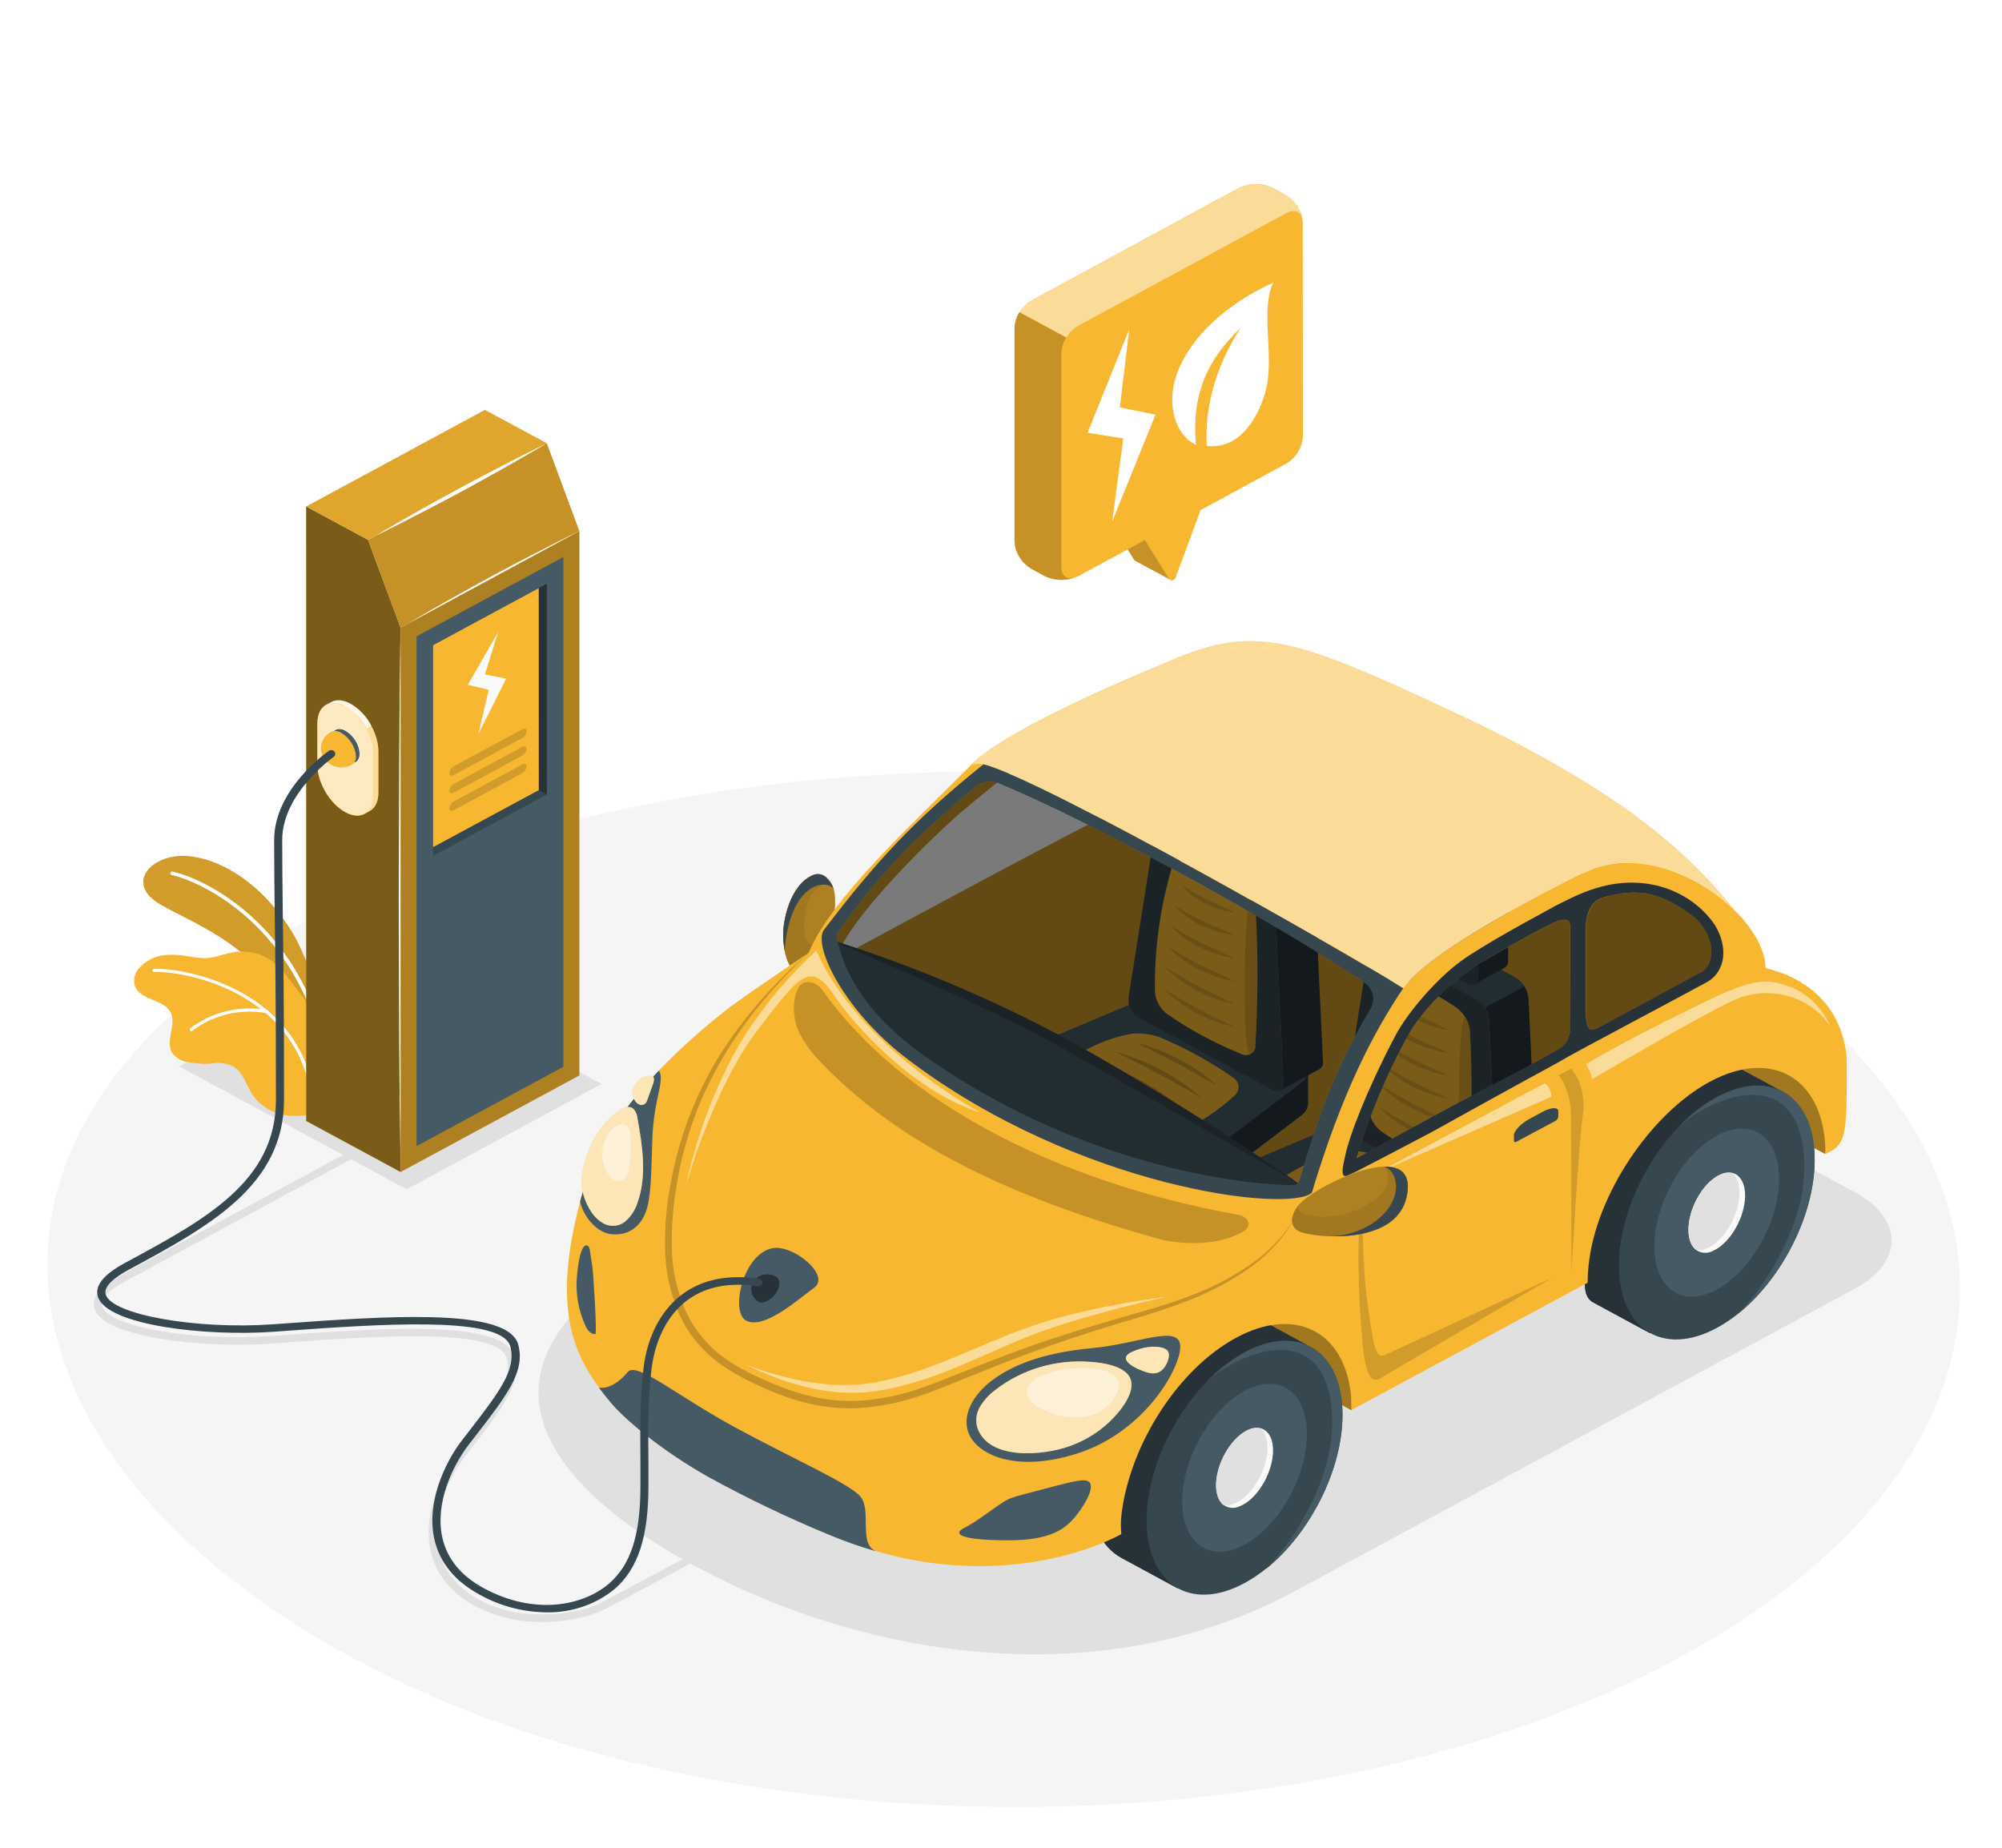 <svg width="208" height="192" viewBox="0 0 208 192" fill="none" xmlns="http://www.w3.org/2000/svg">
<g filter="url(#filter0_d_500_1551)">
<path d="M174.9 91.916C213.214 112.921 213.214 146.996 174.9 168.009C136.586 189.022 74.469 189.014 36.155 168.009C-2.159 147.004 -6.922 112.929 31.392 91.916C69.705 70.903 136.586 70.903 174.9 91.916Z" fill="#F5F5F5"/>
<path d="M56.417 164.539C53.988 164.577 51.59 164.026 49.455 162.94C46.887 161.552 45.299 159.618 44.746 157.195C43.89 153.441 45.769 149.287 47.656 146.868L48.188 146.179C51.484 141.928 53.296 139.566 52.652 137.155C51.883 134.245 41.65 134.638 30.893 135.416L27.983 135.626C21.059 136.112 10.792 134.973 9.812 132.005C9.442 130.873 10.36 129.698 12.551 128.504C20.992 123.941 36.188 115.71 36.188 115.71L36.604 116.383C36.604 116.383 21.408 124.614 12.966 129.177C11.719 129.85 10.302 130.842 10.605 131.763C11.291 133.844 20.032 135.393 27.921 134.836L30.831 134.63C42.053 133.817 52.519 133.409 53.462 136.964C54.198 139.745 52.302 142.192 48.861 146.63L48.329 147.319C46.558 149.61 44.779 153.523 45.577 157.043C46.08 159.245 47.531 161.003 49.888 162.279C54.127 164.57 59.983 163.858 62.585 162.466C66.326 160.462 81.256 152.484 81.256 152.484L81.672 153.157C81.672 153.157 66.734 161.139 63.001 163.139C61.347 163.987 58.944 164.539 56.417 164.539Z" fill="#E0E0E0"/>
<path d="M42.252 119.581L18.615 106.807L38.873 95.861L62.511 108.631L42.252 119.581Z" fill="#E0E0E0"/>
<path d="M134.466 161.369L192.693 129.92C197.806 127.154 197.806 122.634 192.693 119.872L164.941 104.877C149.101 96.32 123.186 96.32 107.346 104.877L68.749 125.73C48.869 136.474 53.865 148.789 72.016 158.63C90.167 168.472 114.586 172.109 134.466 161.369Z" fill="#E0E0E0"/>
<path d="M33.337 101.913C33.337 101.913 32.767 96.467 29.953 92.228C27.14 87.988 23.224 85.284 19.529 84.957C15.834 84.631 12.796 87.77 16.715 90.014C20.635 92.259 27.626 94.593 30.722 102.816L33.337 101.913Z" fill="#F7B731"/>
<g opacity="0.15">
<path d="M33.337 101.913C33.337 101.913 32.767 96.467 29.953 92.228C27.14 87.988 23.224 85.284 19.529 84.957C15.834 84.631 12.796 87.77 16.715 90.014C20.635 92.259 27.626 94.593 30.722 102.816L33.337 101.913Z" fill="black"/>
</g>
<path d="M32.277 100.493H32.314C32.339 100.485 32.361 100.472 32.379 100.455C32.398 100.438 32.413 100.419 32.423 100.396C32.434 100.374 32.439 100.351 32.44 100.327C32.441 100.302 32.436 100.278 32.427 100.256C28.686 91.204 21.312 87.342 17.942 86.564C17.916 86.558 17.89 86.557 17.865 86.56C17.839 86.564 17.814 86.572 17.792 86.585C17.77 86.597 17.751 86.614 17.735 86.633C17.72 86.652 17.709 86.675 17.703 86.698C17.696 86.722 17.695 86.746 17.699 86.77C17.703 86.794 17.711 86.817 17.725 86.838C17.738 86.859 17.756 86.877 17.776 86.891C17.797 86.905 17.821 86.916 17.846 86.922C21.146 87.7 28.366 91.481 32.061 100.388C32.078 100.427 32.109 100.458 32.149 100.477C32.188 100.496 32.233 100.502 32.277 100.493Z" fill="white"/>
<path d="M14.043 98.548C14.338 99.225 15.107 99.591 15.822 99.879C16.537 100.166 17.314 100.482 17.688 101.123C18.436 102.415 17.094 104.169 17.904 105.429C18.094 105.683 18.338 105.897 18.619 106.059C18.901 106.222 19.215 106.329 19.542 106.375C20.078 106.48 20.627 106.495 21.171 106.55C21.431 106.55 21.69 106.537 21.948 106.511C22.709 106.373 23.497 106.472 24.193 106.791C25.257 107.386 25.552 108.673 26.184 109.673C26.573 110.264 27.094 110.769 27.712 111.153C28.33 111.537 29.029 111.791 29.762 111.898C30.984 112.081 32.826 111.867 33.158 111.369C33.407 110.98 32.742 109.813 32.722 109.362C32.715 108.215 32.592 107.072 32.356 105.947C32.224 105.437 32.16 104.915 32.165 104.391C32.165 103.803 32.202 103.224 32.215 102.633C32.227 102.041 32.402 101.505 32.173 100.859C31.927 100.259 31.587 99.696 31.163 99.19C30.768 98.669 30.369 98.155 29.962 97.634C29.512 97.01 28.978 96.443 28.374 95.946C27.832 95.533 27.205 95.229 26.533 95.051C25.86 94.873 25.156 94.825 24.463 94.911C23.316 95.063 22.185 95.635 21.013 95.553C19.841 95.472 18.76 95.164 17.592 95.211C16.974 95.212 16.365 95.344 15.809 95.598C15.254 95.852 14.768 96.221 14.388 96.677C14.17 96.938 14.024 97.246 13.964 97.572C13.904 97.899 13.931 98.234 14.043 98.548Z" fill="#F7B731"/>
<path d="M32.231 108.502C32.254 108.498 32.275 108.489 32.294 108.476C32.313 108.464 32.329 108.448 32.341 108.429C32.353 108.411 32.361 108.39 32.364 108.368C32.368 108.347 32.366 108.325 32.36 108.304C29.804 98.268 18.623 96.553 15.996 96.666C15.95 96.668 15.906 96.687 15.874 96.719C15.842 96.751 15.825 96.793 15.826 96.837C15.827 96.858 15.832 96.879 15.842 96.899C15.852 96.918 15.866 96.936 15.883 96.95C15.9 96.965 15.92 96.976 15.941 96.983C15.963 96.99 15.986 96.993 16.009 96.992C18.582 96.883 29.517 98.548 32.019 108.382C32.032 108.423 32.061 108.459 32.1 108.481C32.139 108.503 32.186 108.511 32.231 108.502Z" fill="white"/>
<path d="M19.907 103.146C19.942 103.14 19.975 103.124 19.999 103.099C21.06 102.286 22.299 101.701 23.629 101.386C24.958 101.07 26.346 101.033 27.692 101.275C27.715 101.279 27.738 101.279 27.761 101.274C27.783 101.27 27.805 101.261 27.824 101.249C27.843 101.236 27.859 101.221 27.871 101.202C27.884 101.184 27.892 101.164 27.896 101.143C27.904 101.1 27.893 101.056 27.866 101.021C27.84 100.985 27.8 100.961 27.755 100.952C26.354 100.7 24.91 100.741 23.528 101.072C22.145 101.403 20.858 102.016 19.758 102.866C19.741 102.881 19.728 102.899 19.719 102.918C19.71 102.938 19.706 102.959 19.706 102.981C19.706 103.002 19.71 103.023 19.719 103.043C19.728 103.063 19.741 103.081 19.758 103.095C19.777 103.114 19.801 103.128 19.826 103.137C19.852 103.146 19.88 103.149 19.907 103.146Z" fill="white"/>
<path d="M41.62 61.222L38.241 52.1L31.811 48.627L31.816 55.924V112.482L41.62 117.78V61.222Z" fill="#F7B731"/>
<g opacity="0.5">
<path d="M41.62 61.222L38.241 52.1L31.811 48.627L31.816 55.924V112.482L41.62 117.78V61.222Z" fill="black"/>
</g>
<path d="M56.816 42.065L60.191 51.186L41.62 61.222L38.245 52.1L56.816 42.065Z" fill="#F7B731"/>
<path opacity="0.2" d="M56.816 42.065L60.191 51.186L41.62 61.222L38.245 52.1L56.816 42.065Z" fill="black"/>
<path d="M56.816 42.064L50.386 38.591L31.816 48.627L38.246 52.1L56.816 42.064Z" fill="#F7B731"/>
<path opacity="0.1" d="M56.816 42.064L50.386 38.591L31.816 48.627L38.246 52.1L56.816 42.064Z" fill="black"/>
<path d="M41.62 61.222C41.708 65.936 41.745 70.647 41.779 75.361L41.828 89.501L41.779 103.64L41.733 110.708L41.633 117.78L41.529 110.708L41.471 103.64L41.425 89.501L41.475 75.361C41.496 70.647 41.533 65.936 41.62 61.222Z" fill="white"/>
<path d="M60.191 51.186C58.766 52.05 57.315 52.878 55.865 53.699C54.414 54.52 52.955 55.313 51.48 56.118C50.004 56.923 48.533 57.698 47.045 58.452L44.813 59.596C44.06 59.965 43.316 60.346 42.556 60.704C43.271 60.269 43.994 59.856 44.713 59.428L46.887 58.192C48.337 57.371 49.796 56.577 51.272 55.772C52.747 54.967 54.219 54.193 55.703 53.438C57.186 52.684 58.678 51.91 60.191 51.186Z" fill="white"/>
<path d="M56.696 42.123C55.27 42.986 53.82 43.811 52.369 44.632C50.918 45.453 49.459 46.246 47.984 47.055C46.508 47.864 45.037 48.611 43.553 49.389L41.317 50.54C40.565 50.91 39.821 51.291 39.064 51.649C39.775 51.213 40.498 50.801 41.217 50.377L43.391 49.136C44.846 48.315 46.301 47.526 47.776 46.717C49.252 45.908 50.723 45.161 52.211 44.383C53.699 43.605 55.2 42.846 56.696 42.123Z" fill="white"/>
<path d="M41.62 61.222L60.191 51.186L60.196 107.748L41.62 117.78V61.222Z" fill="#F7B731"/>
<path opacity="0.3" d="M41.62 61.222L60.191 51.186L60.196 107.748L41.62 117.78V61.222Z" fill="black"/>
<path d="M43.283 62.12L58.529 53.882L58.533 106.849L43.283 115.088V62.12Z" fill="#455A64"/>
<path d="M56.816 56.659V78.555L44.995 84.938V63.046L55.972 57.114L56.816 56.659Z" fill="#37474F"/>
<path d="M56.816 56.659L55.973 57.114L55.977 78.1L56.816 78.555V56.659Z" fill="#263238"/>
<path d="M55.977 78.1L44.995 84.028V63.046L55.972 57.114L55.977 78.1Z" fill="#F7B731"/>
<path d="M51.754 61.685L48.603 67.157L50.785 67.679L49.701 72.273L52.585 66.52L50.382 66.072L51.754 61.685Z" fill="#FAFAFA"/>
<path opacity="0.15" d="M47.136 75.63L54.256 71.783C54.505 71.647 54.709 71.744 54.709 71.996C54.698 72.138 54.651 72.275 54.572 72.395C54.493 72.516 54.385 72.618 54.256 72.693L47.136 76.544C46.891 76.676 46.687 76.583 46.687 76.33C46.698 76.188 46.744 76.051 46.822 75.93C46.9 75.808 47.008 75.705 47.136 75.63Z" fill="black"/>
<path opacity="0.15" d="M47.136 77.458L54.256 73.607C54.505 73.475 54.709 73.568 54.709 73.821C54.698 73.962 54.651 74.099 54.572 74.22C54.493 74.341 54.385 74.443 54.256 74.517L47.136 78.368C46.891 78.5 46.687 78.407 46.687 78.154C46.698 78.013 46.744 77.876 46.822 77.755C46.9 77.634 47.008 77.532 47.136 77.458Z" fill="black"/>
<path opacity="0.15" d="M47.136 79.282L54.256 75.435C54.505 75.299 54.709 75.392 54.709 75.645C54.698 75.787 54.651 75.924 54.572 76.046C54.493 76.168 54.385 76.27 54.256 76.345L47.136 80.192C46.891 80.329 46.687 80.231 46.687 79.982C46.698 79.841 46.744 79.703 46.822 79.582C46.9 79.46 47.008 79.357 47.136 79.282Z" fill="black"/>
<path d="M32.979 71.183C32.979 70.199 33.353 69.515 33.94 69.239C34.019 69.2 34.355 69.028 34.417 68.982C34.937 68.702 35.639 68.733 36.408 69.149C38.013 70.017 39.318 72.218 39.318 74.066V78.364C39.318 79.294 38.989 79.951 38.458 80.27C38.349 80.336 37.955 80.542 37.863 80.589C37.348 80.861 36.654 80.826 35.893 80.414C34.285 79.547 32.983 77.345 32.983 75.497L32.979 71.183Z" fill="#F7B731"/>
<path d="M35.889 69.386C34.28 68.519 32.979 69.316 32.979 71.164V75.462C32.979 77.31 34.28 79.511 35.889 80.379C37.497 81.246 38.798 80.449 38.798 78.601V74.295C38.794 72.455 37.493 70.254 35.889 69.386Z" fill="#F7B731"/>
<path opacity="0.7" d="M35.889 69.386C34.28 68.519 32.979 69.316 32.979 71.164V75.462C32.979 77.31 34.28 79.511 35.889 80.379C37.497 81.246 38.798 80.449 38.798 78.601V74.295C38.794 72.455 37.493 70.254 35.889 69.386Z" fill="white"/>
<path opacity="0.5" d="M37.909 80.519C38.042 80.445 38.362 80.286 38.449 80.227C38.985 79.912 39.314 79.247 39.314 78.321V74.031C39.288 73.135 39.045 72.255 38.603 71.46L38.087 71.736C38.528 72.53 38.77 73.408 38.794 74.303V78.582C38.794 79.543 38.453 80.212 37.909 80.519Z" fill="white"/>
<path opacity="0.7" d="M36.949 80.718C37.072 80.733 37.196 80.733 37.319 80.718C37.196 80.729 37.072 80.729 36.949 80.718Z" fill="white"/>
<path opacity="0.9" d="M34.035 69.153C34.341 69.051 34.669 69.019 34.99 69.06C35.312 69.1 35.619 69.212 35.885 69.386C36.839 69.955 37.602 70.764 38.088 71.72L38.603 71.444C38.124 70.487 37.363 69.677 36.408 69.11C35.639 68.694 34.937 68.663 34.417 68.943L34.035 69.153Z" fill="white"/>
<path d="M35.889 71.961C35.087 71.526 34.434 71.88 34.434 72.739C34.461 73.212 34.606 73.672 34.859 74.081C35.112 74.491 35.465 74.839 35.889 75.097C36.691 75.528 37.339 75.178 37.339 74.319C37.313 73.847 37.168 73.387 36.916 72.977C36.664 72.568 36.312 72.219 35.889 71.961Z" fill="#37474F"/>
<path d="M34.783 72.568C34.761 72.286 34.858 72.006 35.053 71.79C35.343 71.747 35.64 71.807 35.885 71.958C36.305 72.213 36.655 72.558 36.907 72.963C37.158 73.368 37.305 73.823 37.335 74.291C37.358 74.574 37.261 74.853 37.065 75.069C36.776 75.114 36.479 75.056 36.234 74.906C35.813 74.65 35.463 74.305 35.211 73.899C34.959 73.493 34.813 73.037 34.783 72.568Z" fill="#455A64"/>
<path d="M86.526 92.083L86.152 93.542C85.292 95.051 83.388 96.957 82.707 96.798C82.096 96.658 81.722 95.825 81.53 94.799C81.439 94.308 81.386 93.811 81.372 93.313C81.314 91.695 82.083 87.929 84.477 86.925C84.718 86.83 84.984 86.807 85.24 86.861C85.495 86.915 85.725 87.042 85.899 87.225C86.219 87.524 86.457 87.891 86.593 88.295C86.992 89.415 86.58 92.025 86.526 92.083Z" fill="#F7B731"/>
<path opacity="0.3" d="M86.526 92.083C86.402 92.686 86.152 93.542 86.152 93.542C85.292 95.051 83.388 96.957 82.707 96.798C82.096 96.658 81.722 95.825 81.53 94.799C81.439 94.308 81.386 93.811 81.372 93.313C81.314 91.695 82.083 87.929 84.477 86.925C84.718 86.83 84.984 86.807 85.24 86.861C85.495 86.915 85.725 87.042 85.899 87.225C86.219 87.524 86.457 87.891 86.593 88.295C86.992 89.415 86.58 92.025 86.526 92.083Z" fill="black"/>
<path d="M86.152 93.542C85.292 95.051 83.388 96.957 82.707 96.798C82.096 96.658 81.722 95.825 81.53 94.799C81.439 94.308 81.386 93.811 81.372 93.313C81.314 91.695 82.083 87.929 84.477 86.925C84.718 86.83 84.984 86.807 85.24 86.861C85.495 86.915 85.725 87.042 85.899 87.225L85.57 87.917C83.908 88.59 83.447 91.01 83.6 92.85C83.754 94.69 85.192 94.491 86.152 93.542Z" fill="#F7B731"/>
<path opacity="0.35" d="M86.152 93.542C85.292 95.051 83.388 96.957 82.707 96.798C82.096 96.658 81.722 95.825 81.53 94.799C81.439 94.308 81.386 93.811 81.372 93.313C81.314 91.695 82.083 87.929 84.477 86.925C84.718 86.83 84.984 86.807 85.24 86.861C85.495 86.915 85.725 87.042 85.899 87.225L85.57 87.917C83.908 88.59 83.447 91.01 83.6 92.85C83.754 94.69 85.192 94.491 86.152 93.542Z" fill="black"/>
<path d="M86.589 88.299C85.982 87.7 84.477 87.668 83.214 89.298C81.95 90.928 81.551 93.717 81.53 94.802C81.439 94.31 81.385 93.812 81.368 93.313C81.31 91.698 82.079 87.929 84.473 86.93C85.475 86.498 86.302 87.455 86.589 88.299Z" fill="#37474F"/>
<path d="M165.752 87.478L141.902 75.167C140.897 74.505 139.769 74.022 138.577 73.743C139.608 68.27 131.096 61.934 123.198 64.042C123.198 64.042 105.326 71.043 100.92 75.458C94.336 82.071 86.373 89.353 83.995 95.043C83.579 96.074 123.776 133.525 123.776 133.525L140.406 142.523L183.429 96.6C180.029 90.193 175.619 85.156 165.752 87.478ZM123.161 66.395C126.465 65.57 128.789 65.547 131.931 68.266C134.051 70.106 134.745 75.587 132.887 76.497L119.483 83.071H119.462L119.316 83.141C118.119 83.728 118.269 82.495 118.485 81.433C118.992 78.745 120.064 73.101 120.663 69.923C120.883 68.262 121.656 66.769 123.161 66.395ZM86.817 95.689C88.243 91.193 97.462 82.464 99.553 80.655C104.785 76.155 109.112 73.148 110.53 72.42C114.067 70.608 115.9 69.729 117.134 69.161C118.672 68.453 119.113 68.791 119.075 69.204C119.054 69.406 119.021 69.655 118.967 69.947L117.305 78.356C117.026 79.578 116.669 79.838 114.495 80.947C106.444 85.039 86.871 95.666 86.817 95.689Z" fill="#F7B731"/>
<path opacity="0.2" d="M165.752 87.478L141.902 75.167C140.897 74.505 139.769 74.022 138.577 73.743C139.608 68.27 131.095 61.934 123.198 64.042C123.198 64.042 106.61 70.989 102.196 75.423C95.612 82.036 87.195 89.995 84.826 95.685C84.411 96.716 123.776 133.525 123.776 133.525L140.406 142.523L183.429 96.6C180.029 90.193 175.619 85.156 165.752 87.478ZM123.161 66.395C126.465 65.57 128.789 65.547 131.931 68.266C134.051 70.106 134.745 75.587 132.887 76.497L119.482 83.071H119.462L119.316 83.141C118.119 83.728 118.269 82.495 118.485 81.433C118.992 78.745 120.064 73.101 120.663 69.923C120.883 68.262 121.656 66.769 123.161 66.395ZM86.817 95.689C88.243 91.193 97.462 82.464 99.552 80.655C104.785 76.155 109.112 73.148 110.53 72.42C114.067 70.608 115.9 69.729 117.134 69.161C118.672 68.453 119.113 68.791 119.075 69.204C119.054 69.406 119.021 69.655 118.967 69.947L117.305 78.356C117.026 79.578 116.669 79.838 114.495 80.947C106.444 85.039 86.871 95.666 86.817 95.689Z" fill="black"/>
<path d="M135.892 107.277L131.021 107.188L123.614 103.212C122.922 102.887 122.166 102.701 121.392 102.666C120.619 102.632 119.847 102.749 119.125 103.01L110.135 106.803L103.975 106.69V110.054C103.975 110.443 104.262 110.832 104.844 111.136L120.979 119.853C121.633 120.17 122.369 120.309 123.104 120.254C123.838 120.2 124.542 119.955 125.135 119.546L135.156 111.933C135.375 111.784 135.555 111.59 135.682 111.366C135.81 111.143 135.881 110.895 135.892 110.642V107.277Z" fill="#37474F"/>
<path d="M104.84 107.771L120.975 116.492C121.629 116.808 122.365 116.947 123.1 116.892C123.834 116.838 124.537 116.593 125.131 116.185L135.152 108.568C136.233 107.748 136.129 106.554 134.919 105.908L123.614 99.844C122.922 99.519 122.165 99.334 121.392 99.299C120.619 99.264 119.847 99.381 119.125 99.641L104.964 105.62C103.684 106.157 103.634 107.121 104.84 107.771Z" fill="#455A64"/>
<path d="M135.896 107.281V110.638C135.886 110.891 135.815 111.138 135.687 111.361C135.56 111.584 135.379 111.777 135.16 111.925L125.139 119.538C124.571 119.943 123.89 120.187 123.177 120.238V116.873C123.89 116.822 124.571 116.579 125.139 116.173L135.16 108.557C135.377 108.409 135.555 108.217 135.682 107.997C135.809 107.776 135.882 107.531 135.896 107.281Z" fill="#263238"/>
<path d="M137.451 106.281C137.475 106.432 137.456 106.585 137.395 106.726C137.335 106.867 137.235 106.99 137.106 107.083L132.995 109.3C133.129 109.213 133.234 109.091 133.297 108.95C133.36 108.808 133.377 108.653 133.348 108.502L132.455 89.715C132.41 89.286 132.263 88.873 132.025 88.505C131.786 88.136 131.463 87.823 131.079 87.587L121.394 82.359C121.247 82.263 121.075 82.206 120.896 82.192C120.718 82.179 120.538 82.209 120.376 82.281L124.454 80.079C124.618 80.001 124.802 79.966 124.986 79.977C125.171 79.987 125.348 80.045 125.501 80.142L135.177 85.37C135.563 85.605 135.887 85.918 136.126 86.287C136.365 86.655 136.512 87.069 136.557 87.497L137.451 106.281Z" fill="#263238"/>
<path d="M121.399 82.351L131.096 87.583C131.48 87.819 131.802 88.132 132.04 88.499C132.278 88.867 132.426 89.279 132.471 89.707L133.365 108.498C133.402 109.276 132.845 109.599 132.118 109.206L118.34 101.761C117.967 101.538 117.668 101.222 117.476 100.849C117.284 100.476 117.206 100.061 117.251 99.649L119.873 83.043C119.88 82.881 119.933 82.722 120.029 82.586C120.124 82.449 120.257 82.34 120.414 82.269C120.57 82.197 120.745 82.168 120.918 82.182C121.092 82.197 121.258 82.255 121.399 82.351Z" fill="#37474F"/>
<path d="M136.133 86.288L132.031 88.505C131.798 88.13 131.471 87.813 131.079 87.583L121.394 82.355C121.247 82.26 121.075 82.202 120.896 82.189C120.718 82.175 120.538 82.206 120.376 82.277L124.454 80.076C124.618 79.997 124.802 79.962 124.986 79.973C125.171 79.984 125.348 80.041 125.501 80.138L135.177 85.366C135.569 85.598 135.897 85.914 136.133 86.288Z" fill="#455A64"/>
<path d="M134.441 83.557V78.889C134.441 75.525 132.143 71.557 129.312 70.028C128.016 69.324 126.819 69.25 125.929 69.725L122.783 71.405L124.171 73.887V78.014C124.196 78.44 124.327 78.854 124.555 79.224C124.782 79.594 125.099 79.908 125.48 80.142L128.602 81.826L130.95 86.031L134.038 84.351C134.176 84.265 134.286 84.146 134.357 84.006C134.428 83.866 134.457 83.711 134.441 83.557Z" fill="#263238"/>
<path d="M129.312 76.676L133.332 74.505C132.392 72.588 130.942 70.896 129.312 70.017C128.016 69.313 126.819 69.239 125.929 69.713L122.783 71.405L124.171 73.887V74.684L129.312 76.676Z" fill="#455A64"/>
<path d="M131.366 85.23V80.562C131.366 77.197 129.067 73.23 126.237 71.697C123.406 70.164 121.12 71.65 121.12 75.015V79.683C121.145 80.109 121.277 80.523 121.504 80.893C121.731 81.262 122.048 81.577 122.429 81.811L130.061 85.93C130.775 86.331 131.366 86.015 131.366 85.23Z" fill="#37474F"/>
<path d="M121.69 86.354C120.497 90.5 119.926 94.78 119.994 99.073C120.026 99.513 120.153 99.942 120.367 100.335C120.582 100.727 120.879 101.075 121.241 101.357C123.633 103.015 126.221 104.411 128.955 105.515C129.111 105.597 129.287 105.638 129.465 105.633C129.644 105.629 129.818 105.579 129.968 105.49C130.119 105.401 130.241 105.275 130.322 105.126C130.403 104.977 130.439 104.81 130.426 104.644C130.7 100.05 130.716 95.446 130.472 90.85C130.356 89.962 129.884 89.148 129.15 88.575C127.395 87.373 125.507 86.352 123.518 85.529C123.342 85.452 123.15 85.412 122.956 85.413C122.761 85.414 122.57 85.456 122.395 85.535C122.219 85.614 122.065 85.728 121.943 85.87C121.821 86.011 121.735 86.177 121.69 86.354Z" fill="#F7B731"/>
<path opacity="0.15" d="M130.306 105.056C130.369 104.919 130.406 104.773 130.414 104.624C130.688 100.031 130.703 95.426 130.46 90.831C130.414 90.393 130.272 89.968 130.044 89.582C129.508 88.867 129.317 94.884 129.321 98.552C129.325 102.22 129.375 105.846 130.015 105.426L130.09 105.367C130.172 105.27 130.245 105.166 130.306 105.056Z" fill="black"/>
<g opacity="0.15">
<path d="M120.891 98.743L121.203 98.93C121.399 99.054 121.681 99.218 122.014 99.424C122.683 99.813 123.577 100.357 124.508 100.847C125.439 101.337 126.357 101.796 127.072 102.131C127.43 102.294 127.725 102.446 127.937 102.52C128.149 102.594 128.265 102.679 128.265 102.679L127.903 102.609C127.675 102.555 127.346 102.485 126.964 102.364C126.525 102.233 126.094 102.081 125.671 101.909C125.443 101.808 125.198 101.715 124.965 101.598C124.732 101.481 124.491 101.361 124.254 101.24C123.788 100.983 123.335 100.715 122.924 100.435C122.551 100.182 122.193 99.91 121.852 99.622C121.548 99.373 121.315 99.14 121.153 98.984C120.991 98.829 120.891 98.743 120.891 98.743Z" fill="black"/>
<path d="M120.891 96.37C120.891 96.37 121.008 96.432 121.203 96.553C121.399 96.674 121.681 96.845 122.014 97.047C122.683 97.436 123.577 97.984 124.508 98.471C125.439 98.957 126.357 99.42 127.072 99.754C127.43 99.921 127.725 100.069 127.937 100.163L128.265 100.318C128.265 100.318 128.132 100.318 127.903 100.248C127.675 100.178 127.346 100.124 126.964 100.007C126.582 99.89 126.133 99.735 125.671 99.548C125.443 99.447 125.198 99.354 124.965 99.237C124.732 99.12 124.491 99.004 124.254 98.883C123.788 98.626 123.335 98.354 122.924 98.074C122.551 97.821 122.193 97.549 121.852 97.261C121.548 97.012 121.315 96.778 121.153 96.623C120.991 96.467 120.891 96.37 120.891 96.37Z" fill="black"/>
<path d="M121.415 94.406L121.706 94.573C121.885 94.69 122.151 94.834 122.458 95.024C123.074 95.413 123.901 95.872 124.753 96.3C125.605 96.728 126.486 97.125 127.151 97.424L127.949 97.813C128.144 97.903 128.252 97.961 128.252 97.961L127.916 97.899C127.708 97.852 127.4 97.794 127.047 97.697C126.694 97.599 126.274 97.471 125.842 97.308C125.626 97.222 125.401 97.14 125.181 97.039C124.961 96.938 124.736 96.837 124.516 96.728C124.296 96.619 124.079 96.499 123.872 96.374C123.664 96.249 123.456 96.121 123.273 95.985C122.927 95.753 122.595 95.502 122.28 95.234C122.005 95.001 121.793 94.783 121.644 94.639C121.494 94.495 121.415 94.406 121.415 94.406Z" fill="black"/>
<path d="M121.627 92.189C121.627 92.189 121.731 92.243 121.91 92.352C122.089 92.461 122.325 92.601 122.637 92.784C123.236 93.142 124.034 93.601 124.861 94.005C125.688 94.41 126.523 94.783 127.184 95.067L127.962 95.425L128.253 95.569C128.253 95.569 128.132 95.569 127.928 95.514C127.725 95.46 127.43 95.413 127.097 95.324C126.765 95.234 126.349 95.114 125.929 94.966C125.721 94.884 125.513 94.814 125.285 94.717C125.056 94.62 124.869 94.523 124.636 94.421C124.404 94.32 124.221 94.204 124.013 94.087C123.805 93.97 123.618 93.842 123.431 93.725C123.097 93.501 122.778 93.258 122.475 92.998C122.205 92.772 122.001 92.562 121.86 92.422C121.719 92.282 121.627 92.189 121.627 92.189Z" fill="black"/>
<path d="M121.989 90.076L122.255 90.224L122.941 90.613C123.619 91.025 124.319 91.403 125.04 91.745C125.821 92.115 126.64 92.438 127.247 92.706C127.853 92.974 128.252 93.18 128.252 93.18C127.88 93.126 127.511 93.053 127.147 92.963C126.341 92.774 125.558 92.507 124.811 92.165C124.611 92.064 124.395 91.967 124.217 91.858C124.038 91.749 123.843 91.628 123.668 91.519C123.352 91.307 123.05 91.076 122.766 90.827C122.488 90.595 122.228 90.344 121.989 90.076Z" fill="black"/>
<path d="M122.828 88.042C122.828 88.042 123.178 88.225 123.66 88.516C124.142 88.808 124.807 89.17 125.484 89.501C126.162 89.831 126.856 90.139 127.38 90.384C127.903 90.629 128.244 90.819 128.244 90.819C127.917 90.78 127.594 90.721 127.276 90.64C126.575 90.469 125.896 90.226 125.252 89.917C125.077 89.827 124.902 89.738 124.736 89.641C124.57 89.543 124.412 89.442 124.258 89.341C123.983 89.154 123.724 88.949 123.481 88.727C123.244 88.515 123.026 88.286 122.828 88.042Z" fill="black"/>
</g>
<path d="M117.558 103.426C115.014 103.854 112.496 105.068 109.998 106.822C109.843 106.917 109.717 107.047 109.629 107.2C109.541 107.352 109.495 107.522 109.495 107.695C109.495 107.868 109.541 108.039 109.629 108.191C109.717 108.344 109.843 108.473 109.998 108.569C113.017 110.645 116.277 112.396 119.715 113.789C120.156 113.947 120.626 114.023 121.099 114.011C121.571 113.999 122.036 113.899 122.467 113.719C124.603 112.701 126.564 111.39 128.286 109.829C128.423 109.703 128.529 109.55 128.596 109.381C128.663 109.213 128.688 109.032 128.671 108.853C128.653 108.673 128.593 108.5 128.495 108.345C128.397 108.19 128.263 108.058 128.103 107.958C125.73 106.309 123.172 104.906 120.476 103.772C119.548 103.436 118.546 103.318 117.558 103.426Z" fill="#F7B731"/>
<g opacity="0.2">
<path d="M111.357 107.701C111.357 107.701 111.519 107.74 111.772 107.818C112.026 107.895 112.437 108.012 112.899 108.175C114.022 108.577 115.113 109.056 116.161 109.607C117.207 110.163 118.204 110.796 119.142 111.501C119.902 112.089 120.359 112.528 120.359 112.528L118.971 111.723C118.14 111.241 117.038 110.614 115.912 110.019C114.786 109.424 113.643 108.852 112.778 108.424L111.735 107.903L111.357 107.701Z" fill="black"/>
<path d="M113.784 106.394L114.2 106.511C114.47 106.592 114.865 106.705 115.322 106.872C116.447 107.27 117.537 107.748 118.585 108.3C119.632 108.854 120.629 109.488 121.565 110.194C122.325 110.782 122.783 111.221 122.783 111.221L121.399 110.416C120.567 109.934 119.462 109.308 118.335 108.712C117.209 108.117 116.066 107.545 115.206 107.118L114.179 106.581C113.925 106.472 113.784 106.394 113.784 106.394Z" fill="black"/>
<path d="M115.866 105.286L116.282 105.402C116.552 105.488 116.947 105.597 117.408 105.764C118.532 106.163 119.621 106.641 120.667 107.196C121.717 107.748 122.715 108.381 123.651 109.09C124.075 109.411 124.482 109.753 124.869 110.113C124.869 110.113 124.312 109.794 123.481 109.308C122.65 108.821 121.548 108.199 120.418 107.604C119.287 107.009 118.152 106.437 117.288 106.009L116.245 105.488C116.008 105.363 115.866 105.286 115.866 105.286Z" fill="black"/>
<path d="M118.14 104.375L118.556 104.48C118.805 104.554 119.167 104.655 119.586 104.803C120.621 105.166 121.625 105.603 122.587 106.11C123.548 106.619 124.462 107.203 125.318 107.857C126.012 108.397 126.432 108.806 126.432 108.806C126.432 108.806 126.299 108.74 126.074 108.607L125.152 108.078C124.387 107.639 123.373 107.067 122.338 106.522C121.303 105.978 120.26 105.449 119.47 105.052L118.518 104.566C118.269 104.449 118.14 104.375 118.14 104.375Z" fill="black"/>
</g>
<path d="M158.137 119.483L153.266 119.394L145.851 115.418C145.159 115.094 144.402 114.909 143.629 114.874C142.856 114.839 142.084 114.956 141.362 115.216L132.376 119.028L126.216 118.915V122.28C126.216 122.669 126.503 123.058 127.089 123.361L143.224 132.082C143.878 132.4 144.615 132.538 145.35 132.483C146.084 132.428 146.788 132.182 147.38 131.771L157.401 124.159C157.62 124.01 157.8 123.817 157.928 123.594C158.056 123.371 158.129 123.124 158.141 122.871L158.137 119.483Z" fill="#37474F"/>
<path d="M127.089 119.981L143.224 128.698C143.878 129.016 144.614 129.155 145.349 129.101C146.084 129.047 146.788 128.801 147.38 128.391L157.401 120.779C158.482 119.954 158.382 118.764 157.173 118.114L145.851 112.054C145.159 111.728 144.402 111.542 143.629 111.507C142.856 111.473 142.084 111.59 141.362 111.851L127.201 117.826C125.933 118.363 125.879 119.328 127.089 119.981Z" fill="#455A64"/>
<path d="M158.141 119.487V122.848C158.131 123.101 158.06 123.348 157.932 123.571C157.805 123.794 157.625 123.987 157.406 124.135L147.384 131.748C146.818 132.154 146.138 132.397 145.427 132.448V129.083C146.138 129.033 146.818 128.789 147.384 128.383L157.406 120.771C157.622 120.621 157.8 120.428 157.928 120.206C158.055 119.984 158.128 119.739 158.141 119.487Z" fill="#263238"/>
<path d="M159.696 118.491C159.721 118.641 159.702 118.794 159.641 118.935C159.58 119.075 159.48 119.197 159.351 119.289L155.244 121.51C155.379 121.422 155.483 121.299 155.546 121.157C155.609 121.015 155.626 120.86 155.598 120.708L154.704 101.913C154.658 101.484 154.51 101.071 154.272 100.703C154.033 100.334 153.709 100.021 153.324 99.785L143.644 94.561C143.495 94.467 143.323 94.41 143.143 94.396C142.964 94.383 142.784 94.413 142.621 94.483L146.703 92.282C146.867 92.205 147.05 92.171 147.233 92.182C147.417 92.193 147.593 92.249 147.746 92.344L157.422 97.576C157.807 97.811 158.131 98.123 158.37 98.491C158.609 98.858 158.757 99.271 158.802 99.7L159.696 118.491Z" fill="#263238"/>
<path d="M143.644 94.561L153.324 99.789C153.709 100.025 154.032 100.338 154.271 100.705C154.51 101.073 154.658 101.485 154.704 101.913L155.593 120.709C155.631 121.487 155.074 121.806 154.346 121.417L140.568 113.972C140.196 113.749 139.897 113.434 139.705 113.061C139.513 112.689 139.435 112.275 139.479 111.863L142.11 95.258C142.113 95.093 142.165 94.931 142.26 94.792C142.355 94.653 142.49 94.541 142.649 94.469C142.807 94.397 142.984 94.368 143.16 94.384C143.336 94.4 143.503 94.462 143.644 94.561Z" fill="#37474F"/>
<path d="M158.378 98.498L154.28 100.711C154.044 100.337 153.717 100.021 153.324 99.789L143.644 94.561C143.495 94.467 143.323 94.41 143.143 94.396C142.964 94.383 142.784 94.413 142.621 94.483L146.703 92.282C146.867 92.205 147.05 92.171 147.233 92.182C147.417 92.193 147.593 92.249 147.746 92.344L157.422 97.576C157.816 97.806 158.144 98.122 158.378 98.498Z" fill="#455A64"/>
<path d="M156.687 95.763V91.095C156.687 87.727 154.392 83.759 151.558 82.231C150.261 81.526 149.064 81.453 148.174 81.927L145.049 83.631L146.433 86.117V90.243C146.457 90.669 146.588 91.084 146.817 91.453C147.045 91.822 147.363 92.136 147.746 92.367L150.863 94.056L153.212 98.26L156.3 96.576C156.437 96.486 156.546 96.363 156.614 96.22C156.682 96.077 156.707 95.919 156.687 95.763Z" fill="#263238"/>
<path d="M151.558 88.882L155.577 86.712C154.637 84.794 153.191 83.102 151.558 82.223C150.261 81.519 149.064 81.445 148.174 81.919L145.049 83.631L146.433 86.116V86.925L151.558 88.882Z" fill="#455A64"/>
<path d="M153.611 97.44V92.772C153.611 89.407 151.316 85.44 148.482 83.911C145.647 82.382 143.357 83.868 143.357 87.233V91.901C143.382 92.327 143.514 92.741 143.743 93.111C143.971 93.481 144.289 93.795 144.67 94.028L152.293 98.148C153.025 98.537 153.611 98.222 153.611 97.44Z" fill="#37474F"/>
<path d="M143.935 98.541C142.745 102.687 142.174 106.967 142.239 111.26C142.272 111.7 142.4 112.129 142.614 112.522C142.828 112.915 143.125 113.264 143.486 113.547C145.879 115.205 148.467 116.6 151.2 117.706C151.356 117.786 151.533 117.826 151.711 117.821C151.889 117.816 152.063 117.766 152.213 117.676C152.364 117.587 152.486 117.461 152.566 117.312C152.647 117.163 152.683 116.997 152.671 116.83C152.946 112.237 152.961 107.633 152.717 103.037C152.604 102.148 152.131 101.334 151.395 100.762C149.641 99.562 147.755 98.542 145.768 97.72C145.592 97.642 145.399 97.602 145.205 97.602C145.01 97.602 144.818 97.643 144.642 97.722C144.467 97.801 144.312 97.915 144.19 98.056C144.067 98.198 143.98 98.364 143.935 98.541Z" fill="#F7B731"/>
<path opacity="0.15" d="M152.551 117.262C152.615 117.126 152.651 116.979 152.659 116.831C152.933 112.237 152.948 107.633 152.705 103.037C152.658 102.599 152.516 102.174 152.289 101.789C151.753 101.077 151.566 107.09 151.57 110.759C151.574 114.427 151.62 118.056 152.264 117.632C152.29 117.614 152.313 117.595 152.335 117.573C152.418 117.477 152.491 117.373 152.551 117.262Z" fill="black"/>
<g opacity="0.15">
<path d="M143.149 110.949L143.461 111.136C143.656 111.264 143.939 111.427 144.292 111.63C144.957 112.019 145.851 112.567 146.786 113.053C147.721 113.54 148.64 114.002 149.35 114.337C149.708 114.504 150.003 114.652 150.215 114.745L150.543 114.901C150.543 114.901 150.41 114.882 150.182 114.831C149.953 114.78 149.625 114.707 149.242 114.59C148.86 114.473 148.411 114.318 147.95 114.131C147.721 114.03 147.48 113.936 147.247 113.82C147.014 113.703 146.773 113.586 146.537 113.466C146.071 113.209 145.614 112.937 145.206 112.657C144.833 112.403 144.473 112.132 144.13 111.844C143.827 111.595 143.598 111.361 143.432 111.206C143.265 111.05 143.149 110.949 143.149 110.949Z" fill="black"/>
<path d="M143.149 108.576C143.149 108.576 143.265 108.639 143.461 108.763C143.656 108.888 143.939 109.051 144.292 109.257C144.957 109.666 145.851 110.191 146.786 110.681C147.721 111.171 148.64 111.626 149.35 111.961C149.708 112.128 150.003 112.276 150.215 112.369C150.427 112.462 150.543 112.528 150.543 112.528L150.182 112.455C149.953 112.4 149.625 112.334 149.242 112.213C148.86 112.093 148.411 111.941 147.95 111.754C147.721 111.657 147.48 111.564 147.247 111.443C147.014 111.323 146.773 111.21 146.537 111.089C146.071 110.833 145.614 110.564 145.206 110.284C144.799 110.004 144.429 109.724 144.13 109.471C143.831 109.218 143.598 108.989 143.432 108.833C143.265 108.678 143.149 108.576 143.149 108.576Z" fill="black"/>
<path d="M143.66 106.612L143.951 106.779C144.13 106.896 144.396 107.044 144.704 107.23C145.323 107.619 146.146 108.078 147.002 108.51C147.858 108.942 148.731 109.335 149.396 109.634L150.198 110.004C150.389 110.093 150.498 110.152 150.498 110.152C150.498 110.152 150.377 110.152 150.165 110.089C149.953 110.027 149.65 109.988 149.292 109.887C148.935 109.786 148.523 109.661 148.087 109.498C147.875 109.412 147.646 109.335 147.426 109.23C147.206 109.125 146.981 109.027 146.761 108.918C146.541 108.81 146.345 108.689 146.121 108.568C145.896 108.448 145.705 108.316 145.518 108.179C145.173 107.947 144.843 107.697 144.529 107.429C144.25 107.195 144.039 106.981 143.889 106.834L143.66 106.612Z" fill="black"/>
<path d="M143.872 104.395C143.872 104.395 143.98 104.453 144.155 104.558C144.33 104.663 144.571 104.811 144.882 104.99C145.481 105.348 146.279 105.807 147.106 106.211C147.933 106.616 148.789 106.989 149.429 107.277L150.207 107.635C150.394 107.721 150.498 107.779 150.498 107.779L150.173 107.721C149.97 107.678 149.675 107.623 149.342 107.53C149.01 107.437 148.594 107.324 148.174 107.172C147.966 107.094 147.759 107.02 147.53 106.923C147.301 106.826 147.114 106.733 146.882 106.631C146.649 106.53 146.466 106.41 146.258 106.293C146.05 106.176 145.863 106.052 145.676 105.931C145.341 105.708 145.022 105.465 144.72 105.204C144.45 104.978 144.246 104.768 144.105 104.628C143.964 104.488 143.872 104.395 143.872 104.395Z" fill="black"/>
<path d="M144.234 102.302L144.504 102.454L145.19 102.843C145.862 103.252 146.555 103.628 147.268 103.971C148.049 104.36 148.868 104.667 149.475 104.935C150.082 105.204 150.481 105.406 150.481 105.406C150.11 105.352 149.742 105.279 149.38 105.188C148.574 105.006 147.791 104.745 147.044 104.41C146.84 104.309 146.628 104.208 146.449 104.099C146.271 103.99 146.071 103.873 145.896 103.761C145.58 103.55 145.279 103.32 144.995 103.072C144.722 102.833 144.468 102.575 144.234 102.302Z" fill="black"/>
<path d="M145.073 100.248C145.073 100.248 145.423 100.435 145.905 100.723C146.387 101.011 147.052 101.38 147.729 101.707C148.407 102.034 149.105 102.345 149.625 102.594C150.144 102.843 150.489 103.026 150.489 103.026C150.164 102.987 149.842 102.927 149.525 102.847C148.823 102.676 148.142 102.433 147.497 102.123C147.322 102.034 147.148 101.944 146.981 101.847C146.815 101.75 146.657 101.649 146.503 101.547C146.23 101.36 145.971 101.156 145.726 100.937C145.49 100.723 145.272 100.493 145.073 100.248Z" fill="black"/>
</g>
<path d="M139.824 115.632C137.28 116.06 134.761 117.274 132.263 119.032C132.109 119.127 131.982 119.257 131.895 119.41C131.807 119.562 131.761 119.732 131.761 119.905C131.761 120.078 131.807 120.249 131.895 120.401C131.982 120.554 132.109 120.683 132.263 120.779C135.284 122.852 138.544 124.602 141.981 125.995C142.872 126.314 143.861 126.29 144.733 125.929C146.868 124.91 148.83 123.599 150.552 122.039C150.69 121.914 150.797 121.761 150.864 121.592C150.931 121.423 150.956 121.242 150.939 121.062C150.921 120.883 150.861 120.709 150.762 120.555C150.664 120.4 150.529 120.268 150.369 120.168C147.992 118.524 145.432 117.124 142.733 115.994C141.809 115.655 140.811 115.531 139.824 115.632Z" fill="#F7B731"/>
<g opacity="0.2">
<path d="M133.589 119.907L134.005 120.024C134.275 120.11 134.67 120.223 135.127 120.386C136.253 120.784 137.343 121.262 138.39 121.817C139.45 122.362 140.458 122.991 141.403 123.696C141.828 124.018 142.235 124.361 142.621 124.723L141.237 123.918C140.406 123.432 139.3 122.805 138.174 122.21C137.047 121.615 135.904 121.043 135.044 120.615L134.005 120.11C133.747 119.985 133.589 119.907 133.589 119.907Z" fill="black"/>
<path d="M136.029 118.6C136.029 118.6 136.187 118.639 136.445 118.721C136.703 118.803 137.11 118.915 137.567 119.079C138.692 119.476 139.783 119.955 140.83 120.51C141.879 121.061 142.876 121.695 143.81 122.405C144.236 122.727 144.643 123.07 145.032 123.431L143.644 122.626C142.812 122.14 141.711 121.514 140.58 120.919C139.45 120.324 138.311 119.752 137.451 119.324L136.407 118.803C136.17 118.678 136.029 118.6 136.029 118.6Z" fill="black"/>
<path d="M138.112 117.492C138.112 117.492 138.274 117.531 138.527 117.612C138.781 117.694 139.196 117.807 139.654 117.97C140.779 118.369 141.869 118.847 142.916 119.402C143.963 119.956 144.96 120.59 145.897 121.296C146.321 121.618 146.728 121.961 147.114 122.323L145.726 121.518C144.895 121.035 143.793 120.405 142.667 119.81C141.541 119.215 140.398 118.643 139.533 118.215L138.49 117.694L138.112 117.492Z" fill="black"/>
<path d="M140.385 116.585C140.385 116.585 140.53 116.617 140.801 116.69C141.071 116.764 141.412 116.862 141.836 117.013C142.869 117.374 143.871 117.809 144.832 118.316C145.795 118.826 146.71 119.41 147.567 120.063C147.954 120.363 148.325 120.681 148.677 121.016C148.677 121.016 148.544 120.946 148.324 120.814L147.397 120.285C146.636 119.845 145.618 119.273 144.583 118.729C143.548 118.184 142.505 117.655 141.715 117.258L140.763 116.772L140.385 116.585Z" fill="black"/>
</g>
<path d="M189.626 115.912L172.975 106.915L182.223 101.917L191.23 107.238L189.626 115.912Z" fill="#F7B731"/>
<path opacity="0.35" d="M189.626 115.912L172.975 106.915L182.223 101.917L191.23 107.238L189.626 115.912Z" fill="black"/>
<path d="M182.606 113.773L184.996 109.331L179.31 106.246C177.502 105.27 175.091 105.383 172.448 106.81C166.828 109.848 165.648 115.854 165.648 122.478C165.648 125.948 163.524 130.219 165.519 131.332L165.598 131.374L171.417 134.525L173.94 129.838C178.732 126.419 182.423 119.686 182.606 113.773Z" fill="#37474F"/>
<path d="M182.606 113.773L184.996 109.331L179.31 106.246C177.502 105.27 175.091 105.383 172.448 106.81C166.828 109.848 165.648 115.854 165.648 122.478C165.648 125.948 163.524 130.219 165.519 131.332L165.598 131.374L171.417 134.525L173.94 129.838C178.732 126.419 182.423 119.686 182.606 113.773Z" fill="#263238"/>
<path d="M188.537 116.507C188.537 122.222 185.15 128.83 180.611 132.487C179.916 133.047 179.169 133.547 178.379 133.98C172.759 137.018 168.2 134.109 168.204 127.485C168.204 122.482 170.806 116.784 174.501 112.991L174.53 112.96C175.645 111.794 176.942 110.793 178.379 109.992C183.982 106.97 188.537 109.887 188.537 116.507Z" fill="#37474F"/>
<path d="M178.362 114.01C181.937 112.065 184.838 114.092 184.838 118.507C184.838 122.922 181.928 128.072 178.362 130.005C174.796 131.938 171.886 129.923 171.886 125.505C171.886 121.086 174.788 115.943 178.362 114.01Z" fill="#455A64"/>
<path d="M181.28 120.763C181.051 122.961 179.559 125.303 177.955 125.987C177.681 126.134 177.367 126.2 177.053 126.177C176.738 126.154 176.439 126.043 176.193 125.859C175.619 125.411 175.324 124.486 175.453 123.249C175.677 121.051 177.165 118.713 178.778 118.029C179.143 117.854 179.56 117.799 179.962 117.873C180.893 118.083 181.442 119.164 181.28 120.763Z" fill="#FAFAFA"/>
<path d="M180.698 120.483C180.47 122.681 178.977 125.023 177.373 125.707C177.009 125.881 176.593 125.935 176.193 125.859C175.619 125.411 175.324 124.486 175.453 123.249C175.677 121.051 177.165 118.713 178.778 118.029C179.143 117.854 179.56 117.799 179.962 117.873C180.528 118.328 180.827 119.254 180.698 120.483Z" fill="#E0E0E0"/>
<path d="M188.537 116.508C188.537 122.222 185.15 128.831 180.611 132.487C183.757 129.154 185.975 125.146 187.066 120.818C187.926 116.998 187.602 111.517 184.102 110.132C180.602 108.747 175.985 111.638 174.513 112.98C175.628 111.813 176.926 110.813 178.362 110.012C183.982 106.97 188.537 109.887 188.537 116.508Z" fill="#455A64"/>
<path d="M183.429 96.6C183.429 91.127 172.793 82.915 164.858 86.564C164.858 86.564 149.662 93.88 146.084 98.315C140.747 104.928 135.992 116.597 134.695 122.299C134.458 123.33 138.261 121.522 139.566 121.23C139.725 121.204 139.887 121.216 140.039 121.265C140.191 121.314 140.327 121.398 140.435 121.51L140.406 142.515L164.95 129.289C164.95 128.675 164.984 128.061 165.053 127.45C165.806 120.164 171.512 111.711 177.631 108.409C184.281 104.819 189.655 108.172 189.655 115.901C190.765 115.418 191.318 114.928 191.592 113.641C191.866 112.353 191.871 110.272 191.871 106.62C191.871 102.415 189.397 98 183.429 96.6ZM177.232 97.136L166.113 103.146H166.093L165.964 103.216C164.879 103.803 164.796 102.57 164.796 101.508C164.796 98.821 164.796 95.958 164.796 92.78C164.733 91.099 165.211 89.606 166.658 89.232C169.808 88.408 172.128 88.384 175.781 91.103C178.225 92.966 178.894 96.226 177.232 97.136ZM140.448 116.974C141.025 112.478 144.82 106.036 145.98 103.827C148.619 98.79 153.877 95.985 155.153 95.269C158.349 93.457 160.016 92.578 161.142 92.01C162.547 91.302 163.05 91.621 163.092 92.052C163.092 92.255 163.125 92.504 163.125 92.795V103.236C163.172 103.706 163.068 104.18 162.827 104.595C162.585 105.011 162.218 105.35 161.77 105.569C161.77 105.569 140.497 116.967 140.435 116.99L140.448 116.974Z" fill="#F7B731"/>
<path opacity="0.5" d="M164.762 106.581C165.093 107.051 165.313 107.581 165.407 108.137C165.407 108.137 176.671 101.524 180.046 99.968C181.791 99.148 183.803 98.973 185.68 99.477C187.558 99.982 189.164 101.129 190.179 102.691C190.179 102.691 189.161 99.918 186.297 98.677C182.972 97.234 181.122 98.132 174.825 101.228C168.528 104.325 164.762 106.581 164.762 106.581Z" fill="white"/>
<path opacity="0.5" d="M142.866 117.986L160.477 108.568C160.708 108.73 160.892 108.945 161.011 109.191C161.13 109.437 161.181 109.707 161.159 109.976L142.866 117.986Z" fill="white"/>
<path d="M157.497 114.668C157.476 114.679 157.453 114.686 157.428 114.686C157.404 114.686 157.38 114.681 157.359 114.67C157.338 114.659 157.321 114.643 157.308 114.623C157.296 114.604 157.289 114.581 157.289 114.559V113.971C157.289 113.512 158.025 112.742 158.927 112.256L160.261 111.532C161.167 111.046 161.903 111.019 161.903 111.478V111.976C161.902 112.078 161.873 112.178 161.818 112.266C161.764 112.354 161.685 112.427 161.591 112.478L157.497 114.668Z" fill="#37474F"/>
<path opacity="0.15" d="M143.843 136.816C142.846 137.314 142.642 135.311 142.073 131.41C141.503 127.508 141.557 120.973 141.557 120.973C140.871 123.898 141.142 130.978 141.557 135.513C141.973 140.049 142.871 139.629 143.843 138.952L161.246 128.78L143.843 136.816Z" fill="black"/>
<path opacity="0.15" d="M161.94 107.717C161.94 107.717 163.233 109.136 163.233 112.213C163.233 115.913 163.274 128.111 163.274 128.111C163.274 128.111 164.006 114.921 164.451 111.852C164.895 108.782 163.233 107.052 163.233 107.052L161.94 107.717Z" fill="black"/>
<path d="M178.167 92.111C177.435 91.037 176.48 90.111 175.358 89.389C174.236 88.668 172.971 88.164 171.637 87.91C167.24 87.101 163.869 88.999 161.745 90.053C161.604 90.123 161.458 90.193 161.329 90.275C159.617 91.228 154.292 94.056 151.77 95.884C149.35 97.638 146.283 101.127 144.961 103.64C141.952 109.37 140.173 114.084 139.774 116.041C139.666 116.578 139.113 118.476 139.924 118.176C140.061 118.126 140.705 117.834 140.855 117.756C144.18 116.053 148.798 113.606 148.798 113.606C148.798 113.606 157.555 108.74 161.321 106.705C161.957 106.363 162.131 106.258 162.9 105.807C163.669 105.356 173.902 99.921 177.265 98.093C179.376 96.954 179.53 94.344 178.167 92.111ZM163.1 102.808C163.143 103.275 163.037 103.745 162.796 104.156C162.555 104.568 162.189 104.904 161.745 105.122L161.683 105.157L161.599 105.204C160.373 105.912 158.033 107.184 156.196 108.125L156.15 108.148L156.051 108.203L155.913 108.277C149.575 111.513 141.004 116.321 140.95 116.344C142.215 112.137 143.903 108.051 145.992 104.142C148.631 99.105 153.889 95.973 155.174 95.254C158.37 93.441 160.037 92.562 161.163 91.994C162.568 91.286 163.071 91.605 163.112 92.037C163.112 92.239 163.146 92.488 163.146 92.78L163.1 102.808ZM176.662 97.062L166.088 102.777H166.068L165.939 102.847C164.854 103.434 164.771 102.201 164.771 101.139C164.771 98.451 164.771 95.958 164.771 92.78C164.708 91.099 165.186 89.606 166.633 89.232C169.783 88.408 172.103 88.384 175.756 91.103C178.225 92.966 178.362 96.152 176.675 97.062H176.662Z" fill="#263238"/>
<path d="M156.15 108.137L156.229 108.098C156.146 108.16 156.134 108.164 156.15 108.137Z" fill="#263238"/>
<path d="M157.522 107.413L157.061 107.662L157.26 107.553L157.522 107.413Z" fill="#263238"/>
<path d="M156.171 108.137L156.325 108.051L156.379 108.024L156.163 108.141L156.171 108.137Z" fill="#263238"/>
<path d="M156.716 107.849L156.857 107.771L156.969 107.713L156.533 107.946L156.35 108.047L156.491 107.969L156.533 107.946L156.716 107.849Z" fill="#263238"/>
<path opacity="0.5" d="M163.1 102.808C163.143 103.275 163.037 103.745 162.796 104.156C162.555 104.568 162.189 104.904 161.745 105.122L161.683 105.157L161.599 105.204C160.373 105.912 158.033 107.184 156.196 108.125L156.15 108.148L156.051 108.203L155.913 108.277C149.575 111.513 141.004 116.321 140.95 116.344C142.215 112.137 143.903 108.051 145.992 104.142C148.631 99.105 153.889 95.973 155.174 95.254C158.37 93.441 160.037 92.562 161.163 91.994C162.568 91.286 163.071 91.605 163.112 92.037C163.112 92.239 163.146 92.488 163.146 92.78L163.1 102.808Z" fill="black"/>
<path opacity="0.5" d="M176.675 97.062L166.101 102.776H166.08L165.951 102.847C164.866 103.434 164.783 102.201 164.783 101.139C164.783 98.451 164.783 95.958 164.783 92.78C164.721 91.099 165.199 89.606 166.645 89.232C169.796 88.407 172.115 88.384 175.769 91.103C178.225 92.966 178.362 96.152 176.675 97.062Z" fill="black"/>
<path d="M180.386 90.761C175.868 85.202 169.389 78.613 151.35 70.145C133.311 61.677 130.065 60.852 120.376 65.177C115.16 67.34 104.241 72.113 100.92 75.447C101.341 75.374 101.771 75.362 102.196 75.412C108.468 77.006 140.514 95.382 145.801 98.68C145.893 98.545 145.994 98.415 146.104 98.291C149.683 93.857 164.879 86.54 164.879 86.54C169.476 84.393 175.889 86.241 180.428 90.765L180.386 90.761Z" fill="#F7B731"/>
<path opacity="0.5" d="M180.386 90.761C175.868 85.202 169.389 78.613 151.35 70.145C133.311 61.677 130.065 60.852 120.376 65.177C115.16 67.34 104.241 72.113 100.92 75.447C101.341 75.374 101.771 75.362 102.196 75.412C108.468 77.006 140.514 95.382 145.801 98.68C145.893 98.545 145.994 98.415 146.104 98.291C149.683 93.857 164.879 86.54 164.879 86.54C169.476 84.393 175.889 86.241 180.428 90.765L180.386 90.761Z" fill="white"/>
<path d="M111.045 104.107C98.858 97.451 85.974 93.546 85.949 93.542C86.298 94.775 86.518 97.311 88.696 99.999C90.359 102.08 92.483 104.344 95.068 105.966C101.169 109.953 107.333 112.684 109.428 113.855C119.923 119.18 133.12 120.911 134.886 118.95C134.886 118.95 120.746 109.401 111.045 104.107Z" fill="#455A64"/>
<path d="M134.886 118.95C134.387 118.658 117.795 109.086 110.126 104.772C102.828 100.664 87.777 94.316 85.949 93.542C94.68 96.247 103.09 99.787 111.045 104.107C119.254 108.676 127.211 113.63 134.886 118.95Z" fill="#37474F"/>
<path d="M140.402 142.523L123.755 133.525L133.003 128.527L140.402 132.541V142.523Z" fill="#F7B731"/>
<path opacity="0.35" d="M140.402 142.523L123.755 133.525L133.003 128.527L140.402 132.541V142.523Z" fill="black"/>
<path d="M133.548 140.286L135.942 135.844L130.264 132.759C128.452 131.787 126.045 131.896 123.398 133.327C117.778 136.365 113.223 144.195 113.223 150.831C113.223 154.301 114.47 156.748 116.469 157.856L116.548 157.899L122.367 161.05L124.89 156.382C129.678 152.94 133.365 146.195 133.548 140.286Z" fill="#37474F"/>
<path d="M133.548 140.286L135.942 135.844L130.264 132.759C128.452 131.787 126.045 131.896 123.398 133.327C117.778 136.365 113.223 144.195 113.223 150.831C113.223 154.301 114.47 156.748 116.469 157.856L116.548 157.899L122.367 161.05L124.89 156.382C129.678 152.94 133.365 146.195 133.548 140.286Z" fill="#263238"/>
<path d="M139.479 143.021C139.479 148.731 136.091 155.343 131.557 159C131.55 158.998 131.543 158.998 131.536 159C130.843 159.562 130.096 160.063 129.304 160.497C123.685 163.535 119.125 160.626 119.133 154.001C119.133 148.999 121.731 143.301 125.426 139.508L125.455 139.477C126.571 138.311 127.868 137.311 129.304 136.509C134.923 133.49 139.479 136.396 139.479 143.021Z" fill="#37474F"/>
<path d="M129.304 140.523C132.883 138.578 135.78 140.605 135.78 145.02C135.78 149.435 132.87 154.585 129.304 156.514C125.738 158.444 122.828 156.432 122.828 152.018C122.828 147.603 125.73 142.456 129.304 140.523Z" fill="#455A64"/>
<path d="M132.23 147.299C131.985 149.493 130.472 151.823 128.859 152.496C128.584 152.64 128.269 152.704 127.955 152.679C127.641 152.654 127.342 152.542 127.097 152.356C126.532 151.901 126.241 150.975 126.378 149.742C126.627 147.544 128.132 145.214 129.749 144.541C130.115 144.37 130.532 144.319 130.933 144.397C131.869 144.611 132.409 145.701 132.23 147.299Z" fill="#FAFAFA"/>
<path d="M131.652 147.035C131.407 149.229 129.898 151.559 128.282 152.232C127.915 152.402 127.498 152.453 127.097 152.376C126.532 151.92 126.241 150.995 126.378 149.762C126.627 147.564 128.132 145.234 129.749 144.561C130.115 144.389 130.532 144.339 130.933 144.417C131.511 144.857 131.79 145.786 131.652 147.035Z" fill="#E0E0E0"/>
<path d="M139.479 143.021C139.479 148.731 136.091 155.343 131.557 159C134.242 156.277 137.027 151.683 138.008 147.311C138.868 143.495 138.548 138.014 135.044 136.63C131.54 135.245 126.918 138.162 125.455 139.492C126.571 138.327 127.868 137.326 129.304 136.525C134.923 133.491 139.479 136.396 139.479 143.021Z" fill="#455A64"/>
<path d="M139.691 119.156C139.691 119.156 136.582 119.366 135.393 119.732C134.329 120.059 123.069 119.732 111.93 115.158C105.28 112.435 100.197 110.175 94.527 105.612C87.133 99.668 86.152 95.685 85.408 94.075C82.349 96.109 78.218 98.918 75.849 100.633C70.395 104.877 63.758 111.136 61.131 118.087C60.952 118.557 60.79 119.032 60.653 119.507C56.767 132.759 60.096 137.641 63.429 141.678C64.847 143.402 68.783 146.755 73.691 149.493C77.722 151.708 81.885 153.705 86.161 155.472C88.674 156.512 91.284 157.334 93.958 157.926C107.45 160.711 116.502 155.406 116.502 155.406C116.433 154.704 116.441 153.997 116.527 153.297C116.642 152.358 116.821 151.426 117.063 150.508C117.691 148.135 118.648 145.849 119.911 143.709C121.835 140.43 124.408 137.555 127.272 135.696C127.646 135.447 128.028 135.221 128.41 135.015C134.603 131.666 139.708 134.362 140.364 141.009C140.414 141.492 140.406 141.986 140.406 142.507L140.726 136.396L140.435 120.102C140.435 120.102 139.466 119.942 139.691 119.156Z" fill="#F7B731"/>
<path opacity="0.2" d="M85.442 98.875C93.68 110.572 110.035 118.892 128.589 122.214C129.716 122.416 130.164 123.354 129.204 123.941C127.496 124.984 124.611 125.544 120.958 124.886C104.258 120.312 92.695 114.384 84.826 105.9C84.074 105.087 83.052 103.625 82.748 102.586C82.332 101.127 82.391 99.715 82.948 98.642C83.463 97.665 84.81 97.977 85.442 98.875Z" fill="black"/>
<path d="M77.54 133.238C79.431 134.167 82.881 131.044 84.606 129.791C86.331 128.539 82.374 125.225 80.18 125.715C77.104 126.419 75.869 132.413 77.54 133.238Z" fill="#455A64"/>
<path d="M86.156 155.487C87.753 156.152 89.391 156.726 91.061 157.207C89.045 156.456 90.745 152.722 89.232 151.333C87.649 149.882 82.582 147.673 76.447 144.359C70.312 141.044 66.177 137.45 65.225 138.563C63.562 140.558 62.228 140.189 62.22 140.185C62.61 140.71 63.009 141.208 63.408 141.694C64.826 143.417 68.762 146.77 73.671 149.509C77.706 151.724 81.875 153.721 86.156 155.487Z" fill="#455A64"/>
<g opacity="0.2">
<path d="M83.974 95.044C80.549 98.307 77.436 101.89 75.1 105.9C72.737 109.888 71.138 114.233 70.375 118.737C69.958 120.974 69.763 123.242 69.793 125.513C69.809 127.766 70.28 129.996 71.181 132.086C71.285 132.347 71.408 132.601 71.551 132.845C71.692 133.094 71.821 133.343 71.966 133.584C72.271 134.062 72.608 134.52 72.977 134.957C73.34 135.401 73.733 135.823 74.153 136.221C74.587 136.601 75.044 136.958 75.52 137.291C76.495 137.949 77.526 138.529 78.604 139.026C79.685 139.54 80.795 139.999 81.929 140.399C82.486 140.613 83.064 140.765 83.638 140.936C83.924 141.013 84.215 141.076 84.506 141.146L84.943 141.247L85.383 141.317C86.558 141.529 87.754 141.614 88.95 141.57C91.357 141.448 93.728 140.963 95.97 140.134C97.1 139.745 98.218 139.286 99.349 138.831L102.732 137.493C104.993 136.606 107.279 135.766 109.599 135.012C111.918 134.257 114.25 133.549 116.59 132.876C118.93 132.203 121.274 131.573 123.527 130.694C125.795 129.86 127.939 128.756 129.907 127.411C131.881 126.053 133.515 124.309 134.695 122.3C133.586 124.365 131.997 126.171 130.044 127.586C128.091 128.992 125.954 130.158 123.685 131.056C121.415 131.931 119.1 132.699 116.748 133.354C114.42 134.062 112.105 134.79 109.815 135.583C107.525 136.377 105.243 137.236 103.011 138.123L99.64 139.477C98.522 139.932 97.391 140.395 96.236 140.807C93.92 141.676 91.469 142.188 88.979 142.324C87.726 142.375 86.471 142.293 85.238 142.079L84.776 142.005L84.319 141.9C84.016 141.83 83.713 141.768 83.409 141.69C82.815 141.511 82.212 141.356 81.638 141.138C80.48 140.723 79.348 140.246 78.247 139.71C77.131 139.191 76.064 138.584 75.059 137.894C74.555 137.541 74.074 137.162 73.617 136.758C73.173 136.34 72.756 135.897 72.37 135.432C71.984 134.966 71.63 134.479 71.31 133.973C71.156 133.716 71.019 133.452 70.894 133.195C70.745 132.936 70.615 132.668 70.504 132.394C69.581 130.218 69.103 127.9 69.094 125.559C69.064 123.238 69.282 120.92 69.747 118.639C70.588 114.087 72.276 109.708 74.735 105.702C77.252 101.753 80.364 98.163 83.974 95.044Z" fill="black"/>
</g>
<path opacity="0.5" d="M101.88 111.603C101.88 111.603 89.411 105.079 84.801 94.787C84.801 94.787 79.465 99.49 76.152 105.721C73.898 109.974 72.263 114.49 71.289 119.149C71.289 119.149 74.049 109.136 78.75 102.979C83.16 97.198 84.232 95.779 86.763 99.564C88.7 102.469 94.968 109.494 101.88 111.603Z" fill="white"/>
<path opacity="0.5" d="M121.232 130.737C118.14 131.448 112.3 132.806 107.45 134.626C102.599 136.447 96.477 139.998 90.147 140.652C83.816 141.305 77.478 137.758 77.478 137.758C77.478 137.758 83.97 140.558 89.972 139.788C95.974 139.018 101.76 135.595 107.732 133.611C113.705 131.627 121.232 130.737 121.232 130.737Z" fill="white"/>
<path d="M112.762 149.828C112.171 149.75 110.683 150.12 108.19 150.793C105.696 151.465 105.085 151.528 104.158 152.127C103.372 152.632 101.277 154.231 100.267 154.717C98.663 155.495 100.267 156.052 104.752 156.055C109.237 156.059 110.754 154.803 111.785 153.515C112.816 152.228 114.108 150.003 112.762 149.828Z" fill="#455A64"/>
<path d="M60.15 127.022C60.016 127.782 59.933 128.55 59.9 129.32C59.873 130.84 60.186 132.348 60.819 133.747C61.014 134.175 61.355 134.661 61.854 134.618C62.049 134.599 61.638 128.227 61.542 127.617C61.447 127.006 61.372 126.473 61.285 125.901C61.251 125.691 61.168 125.431 60.944 125.411C60.57 125.365 60.316 126.142 60.15 127.022Z" fill="#455A64"/>
<path d="M67.261 121.405C67.71 119.623 67.677 116.663 67.76 114.843C67.787 113.125 68 111.413 68.396 109.735C68.633 108.6 68.812 107.666 68.438 107.261C65.35 110.498 62.619 114.189 61.127 118.087C60.948 118.557 60.786 119.032 60.649 119.507C60.511 119.981 60.391 120.409 60.27 120.849C60.557 122.21 61.85 124.081 63.554 124.248C65.524 124.435 66.808 123.19 67.261 121.405Z" fill="#455A64"/>
<path d="M66.509 108.137C66.837 107.885 67.259 107.765 67.681 107.802C68.097 107.857 67.918 108.448 67.827 108.697C67.665 109.14 67.507 109.588 67.345 110.035C67.224 110.362 67.153 110.778 66.692 110.813C66.123 110.836 65.823 110.198 65.724 109.767C65.683 109.454 65.734 109.136 65.873 108.849C66.011 108.561 66.231 108.315 66.509 108.137Z" fill="#F7B731"/>
<path opacity="0.65" d="M66.509 108.137C66.837 107.885 67.259 107.765 67.681 107.802C68.097 107.857 67.918 108.448 67.827 108.697C67.665 109.14 67.507 109.588 67.345 110.035C67.224 110.362 67.153 110.778 66.692 110.813C66.123 110.836 65.823 110.198 65.724 109.767C65.683 109.454 65.734 109.136 65.873 108.849C66.011 108.561 66.231 108.315 66.509 108.137Z" fill="white"/>
<path d="M62.581 123.054C62.973 123.307 63.451 123.416 63.923 123.36C64.396 123.304 64.829 123.087 65.142 122.751C65.649 122.254 66.022 121.649 66.227 120.989C67.237 118.176 66.754 115.111 66.227 112.186C66.199 111.845 66.065 111.519 65.84 111.249C65.075 110.498 63.737 111.848 63.251 112.326C62.463 113.103 61.831 114.005 61.384 114.991C60.773 116.34 60.2 118.309 60.52 119.787C60.782 120.942 61.472 122.401 62.581 123.054Z" fill="#F7B731"/>
<path opacity="0.65" d="M62.581 123.054C62.973 123.307 63.451 123.416 63.923 123.36C64.396 123.304 64.829 123.087 65.142 122.751C65.649 122.254 66.022 121.649 66.227 120.989C67.237 118.176 66.754 115.111 66.227 112.186C66.199 111.845 66.065 111.519 65.84 111.249C65.075 110.498 63.737 111.848 63.251 112.326C62.463 113.103 61.831 114.005 61.384 114.991C60.773 116.34 60.2 118.309 60.52 119.787C60.782 120.942 61.472 122.401 62.581 123.054Z" fill="white"/>
<path opacity="0.45" d="M63.533 113.407C62.953 114.065 62.615 114.88 62.57 115.732C62.525 116.583 62.776 117.426 63.284 118.134C63.376 118.283 63.5 118.412 63.649 118.513C63.798 118.614 63.968 118.685 64.148 118.721C64.339 118.729 64.528 118.687 64.695 118.6C64.862 118.512 64.999 118.383 65.092 118.227C65.274 117.912 65.382 117.565 65.408 117.208C65.528 116.116 65.553 115.017 65.482 113.921C65.424 112.571 64.377 112.497 63.533 113.407Z" fill="white"/>
<path d="M102.832 139.621C104.91 137.975 108.119 136.575 113.477 136.081C118.244 135.645 122.492 133.596 122.621 135.824C122.749 138.053 118.967 144.748 112.03 146.996C106.049 148.941 102.242 147.42 100.966 145.537C99.69 143.655 100.783 141.266 102.832 139.621Z" fill="#455A64"/>
<path d="M119.308 138.641C120.206 138.87 120.817 138.485 121.191 137.738C121.457 137.198 121.685 136.4 120.958 136.112C119.948 135.723 118.58 136.034 117.633 136.462C115.75 137.31 118.427 138.419 119.308 138.641Z" fill="#F7B731"/>
<path opacity="0.65" d="M119.308 138.641C120.206 138.87 120.817 138.485 121.191 137.738C121.457 137.198 121.685 136.4 120.958 136.112C119.948 135.723 118.58 136.034 117.633 136.462C115.75 137.31 118.427 138.419 119.308 138.641Z" fill="white"/>
<path d="M116.964 141.679C117.566 140.663 117.895 139.5 117.051 138.683C116.207 137.867 114.557 137.606 113.389 137.516C109.796 137.214 106.221 138.253 103.443 140.407C102.793 140.88 102.248 141.468 101.839 142.138C101.636 142.472 101.506 142.841 101.456 143.223C101.406 143.605 101.437 143.992 101.548 144.363C102.732 147.774 108.368 147.249 111.107 146.28C112.896 145.646 114.489 144.608 115.746 143.258C116.21 142.773 116.618 142.243 116.964 141.679Z" fill="#F7B731"/>
<path opacity="0.65" d="M116.964 141.679C117.566 140.663 117.895 139.5 117.051 138.683C116.207 137.867 114.557 137.606 113.389 137.516C109.796 137.214 106.221 138.253 103.443 140.407C102.793 140.88 102.248 141.468 101.839 142.138C101.636 142.472 101.506 142.841 101.456 143.223C101.406 143.605 101.437 143.992 101.548 144.363C102.732 147.774 108.368 147.249 111.107 146.28C112.896 145.646 114.489 144.608 115.746 143.258C116.21 142.773 116.618 142.243 116.964 141.679Z" fill="white"/>
<path opacity="0.45" d="M110.559 138.291C109.777 138.435 109.012 138.653 108.277 138.94C107.446 139.259 106.614 139.901 106.697 140.729C106.872 142.511 110.471 143.347 112.013 143.281C112.809 143.262 113.586 143.049 114.267 142.663C114.948 142.277 115.509 141.731 115.896 141.08C117.612 137.835 112.333 138.014 110.559 138.291Z" fill="white"/>
<path d="M102.175 75.423C94.91 81.258 91.007 85.537 85.57 92.663C84.481 94.425 87.786 101.127 94.32 106.079C112.001 119.491 134.063 122.086 136.299 119.923C139.446 109.459 142.704 103.267 145.788 98.692C140.493 95.394 108.447 77.018 102.175 75.423ZM134.944 118.752C134.909 118.872 134.83 118.977 134.72 119.048C134.611 119.119 134.478 119.152 134.346 119.141C128.797 119.141 111.901 117.021 95.882 105.6C87.453 99.599 87.038 93.597 86.896 93.126C91.169 86.976 94.927 83.191 101.323 77.757C101.643 77.487 102.04 77.309 102.465 77.245C102.891 77.181 103.327 77.233 103.721 77.395C112.496 80.982 131.569 91.228 141.736 98.093C142.182 98.394 142.495 98.837 142.615 99.338C142.735 99.84 142.655 100.366 142.389 100.816C138.432 107.503 136.985 112.089 134.944 118.752Z" fill="#37474F"/>
<path opacity="0.5" d="M134.944 118.752C134.909 118.872 134.83 118.977 134.72 119.048C134.611 119.119 134.478 119.152 134.346 119.141C128.797 119.141 111.901 117.021 95.882 105.601C87.453 99.599 87.038 93.597 86.896 93.126C91.169 86.976 94.926 83.192 101.323 77.757C101.643 77.487 102.04 77.309 102.465 77.245C102.891 77.181 103.327 77.233 103.721 77.396C112.496 80.982 131.569 91.228 141.736 98.093C142.182 98.394 142.495 98.837 142.615 99.339C142.735 99.841 142.655 100.366 142.388 100.816C138.432 107.503 136.985 112.089 134.944 118.752Z" fill="black"/>
<path d="M146.138 120.386C145.364 123.82 141.304 124.544 138.261 124.458C136.648 124.415 135.323 124.139 134.936 123.921C133.76 123.287 134.304 121.977 134.936 121.199C136 119.907 140.784 117.309 143.785 117.227C145.522 117.177 146.674 117.978 146.138 120.386Z" fill="#F7B731"/>
<path opacity="0.3" d="M146.138 120.386C145.364 123.82 141.304 124.544 138.261 124.458C136.648 124.415 135.323 124.139 134.936 123.921C133.76 123.287 134.304 121.977 134.936 121.199C136 119.907 140.784 117.309 143.785 117.227C145.522 117.177 146.674 117.978 146.138 120.386Z" fill="black"/>
<path d="M146.138 120.386C145.364 123.82 141.304 124.544 138.261 124.458C136.648 124.415 135.323 124.139 134.936 123.921C133.76 123.287 134.304 121.977 134.936 121.199C134.342 122.245 137.476 122.895 140.269 121.957C143.062 121.02 145.14 118.997 143.785 117.227C145.522 117.177 146.674 117.978 146.138 120.386Z" fill="#F7B731"/>
<path opacity="0.35" d="M146.138 120.386C145.364 123.82 141.304 124.544 138.261 124.458C136.648 124.415 135.323 124.139 134.936 123.921C133.76 123.287 134.304 121.977 134.936 121.199C134.342 122.245 137.476 122.895 140.269 121.957C143.062 121.02 145.14 118.997 143.785 117.227C145.522 117.177 146.674 117.978 146.138 120.386Z" fill="black"/>
<path d="M146.138 120.386C145.364 123.82 141.304 124.544 138.261 124.458C141.291 124.377 143.702 122.743 144.616 120.958C145.531 119.172 144.832 117.457 143.785 117.231C145.522 117.177 146.674 117.978 146.138 120.386Z" fill="#37474F"/>
<path d="M35.419 72.125C35.289 72.046 35.143 71.992 34.991 71.966C34.838 71.941 34.681 71.944 34.53 71.977C34.53 71.977 34.326 72.082 34.206 72.16C33.844 72.412 33.577 72.764 33.443 73.168C33.31 73.571 33.317 74.003 33.464 74.402C33.611 74.801 33.889 75.146 34.26 75.387C34.63 75.628 35.072 75.752 35.523 75.742C35.833 75.736 36.138 75.663 36.413 75.528L36.699 75.373C36.805 75.261 36.885 75.13 36.934 74.988C36.982 74.846 36.999 74.696 36.982 74.548C36.94 74.058 36.777 73.585 36.506 73.164C36.235 72.743 35.863 72.388 35.419 72.125Z" fill="#F7B731"/>
<path d="M80.537 130.491C80.001 131.184 79.174 131.522 78.808 131.269C78.62 131.154 78.459 131.004 78.334 130.829C78.21 130.653 78.124 130.456 78.084 130.249C78.043 130.042 78.048 129.829 78.097 129.624C78.147 129.419 78.241 129.225 78.373 129.055C78.505 128.884 78.672 128.741 78.865 128.632C79.059 128.524 79.273 128.454 79.496 128.426C79.719 128.398 79.946 128.412 80.162 128.468C80.379 128.524 80.582 128.621 80.757 128.753C81.069 129.029 81.077 129.795 80.537 130.491Z" fill="#263238"/>
<path d="M56.742 163.539C54.309 163.508 51.928 162.875 49.842 161.703C47.269 160.315 45.685 158.381 45.133 155.958C44.276 152.204 46.155 148.05 48.021 145.63L48.553 144.946C51.849 140.69 53.666 138.333 53.022 135.918C52.253 133.008 42.015 133.401 31.263 134.179L28.353 134.389C21.42 134.875 11.158 133.735 10.181 130.768C9.807 129.636 10.726 128.461 12.916 127.267C21.366 122.712 28.669 118.771 28.669 110.284C28.669 100.046 28.594 94.585 28.536 90.601C28.507 88.365 28.482 85.156 28.482 83.288C28.482 78.014 33.935 74.183 34.168 74.023C34.257 73.961 34.368 73.935 34.478 73.95C34.587 73.965 34.686 74.02 34.752 74.103C34.818 74.186 34.846 74.29 34.83 74.392C34.814 74.495 34.756 74.587 34.667 74.649C34.617 74.684 29.322 78.411 29.322 83.288C29.322 85.14 29.347 88.345 29.376 90.59C29.434 94.577 29.509 100.038 29.509 110.284C29.509 119.23 21.662 123.462 13.349 127.951C12.102 128.624 10.689 129.616 10.992 130.538C11.678 132.619 20.415 134.167 28.308 133.611L31.217 133.405C42.439 132.592 52.909 132.183 53.849 135.739C54.584 138.52 52.689 140.967 49.248 145.409L48.715 146.097C46.949 148.384 45.166 152.298 45.964 155.802C46.467 158.004 47.917 159.766 50.278 161.038C55.569 163.897 60.628 162.847 63.292 160.536C65.537 158.591 66.538 155.479 66.538 150.423C66.538 149.645 66.538 148.816 66.538 147.98C66.509 144.627 66.48 141.161 66.867 138.111C67.282 134.72 68.791 131.969 71.06 130.363C73.114 128.912 75.736 128.418 78.854 128.877C78.908 128.885 78.96 128.903 79.008 128.931C79.055 128.958 79.096 128.993 79.128 129.035C79.16 129.077 79.184 129.124 79.197 129.175C79.209 129.225 79.212 129.277 79.203 129.328C79.194 129.379 79.175 129.428 79.146 129.472C79.117 129.516 79.079 129.555 79.034 129.585C78.989 129.615 78.939 129.637 78.885 129.649C78.831 129.661 78.775 129.663 78.721 129.655C75.836 129.223 73.43 129.674 71.563 130.997C68.741 132.989 67.926 136.373 67.694 138.213C67.311 141.216 67.34 144.658 67.369 147.988C67.369 148.824 67.369 149.645 67.369 150.434C67.369 155.717 66.285 159.011 63.857 161.116C61.892 162.728 59.354 163.592 56.742 163.539Z" fill="#37474F"/>
<path d="M121.561 56.231L119.217 52.123L121.104 47.028V43.916L115.33 47.028V50.14L117.824 54.162C117.862 54.225 117.923 54.274 117.995 54.302L121.561 56.231Z" fill="#F7B731"/>
<path opacity="0.2" d="M121.561 56.231L119.217 52.123L121.104 47.028V43.916L115.33 47.028V50.14L117.824 54.162C117.862 54.225 117.923 54.274 117.995 54.302L121.561 56.231Z" fill="black"/>
<path d="M135.348 19.091C135.315 18.529 135.142 17.982 134.842 17.494C134.541 17.006 134.122 16.591 133.618 16.283L132.209 15.505C131.672 15.252 131.08 15.12 130.478 15.12C129.877 15.12 129.284 15.252 128.747 15.505L107.134 27.229C106.63 27.537 106.21 27.951 105.909 28.439C105.608 28.927 105.433 29.474 105.401 30.037V52.291C105.433 52.853 105.608 53.401 105.909 53.889C106.21 54.377 106.63 54.791 107.134 55.099L108.543 55.877C109.079 56.132 109.672 56.265 110.274 56.265C110.876 56.265 111.469 56.132 112.005 55.877L118.955 52.12L121.449 56.134C121.484 56.191 121.536 56.238 121.599 56.268C121.662 56.298 121.733 56.311 121.803 56.305C121.874 56.299 121.941 56.274 121.996 56.233C122.052 56.193 122.094 56.138 122.118 56.075L124.736 49.004L133.635 44.181C134.139 43.873 134.559 43.458 134.86 42.97C135.161 42.482 135.335 41.935 135.368 41.372L135.348 19.091Z" fill="#F7B731"/>
<path opacity="0.2" d="M105.401 52.283C105.433 52.846 105.608 53.393 105.909 53.881C106.21 54.369 106.63 54.784 107.134 55.091L108.543 55.869C109.031 56.099 109.565 56.23 110.111 56.253C110.657 56.276 111.202 56.19 111.71 56.002C110.879 56.289 110.272 55.858 110.272 54.936V32.674C110.293 32.111 110.468 31.562 110.779 31.08L105.908 28.431C105.597 28.915 105.422 29.465 105.401 30.029V52.283Z" fill="black"/>
<path opacity="0.5" d="M135.293 18.628C135.09 17.94 134.421 17.722 133.631 18.154L112.018 29.854C111.504 30.15 111.082 30.567 110.796 31.064L105.916 28.435C106.203 27.94 106.623 27.525 107.134 27.229L128.747 15.528C129.285 15.275 129.878 15.143 130.48 15.143C131.082 15.143 131.676 15.275 132.214 15.528L133.627 16.306C134.057 16.569 134.426 16.91 134.713 17.309C134.999 17.708 135.197 18.157 135.293 18.628Z" fill="white"/>
<path d="M132.268 25.4C130.846 28.512 132.6 33.304 131.349 37.128C130.098 40.952 127.833 42.632 125.385 42.337C125.098 38.058 126.532 33.678 128.901 30.08C126.644 32.223 123.614 35.786 124.262 42.208C122.4 41.454 120.696 38.058 122.683 33.884C125.41 28.147 132.268 25.4 132.268 25.4Z" fill="white"/>
<path d="M117.317 30.236L112.994 40.964L116.706 41.559L115.551 50.194L120.052 39.089L116.349 38.334L117.317 30.236Z" fill="white"/>
</g>
<defs>
<filter id="filter0_d_500_1551" x="0.927" y="15.12" width="206.708" height="176.646" filterUnits="userSpaceOnUse" color-interpolation-filters="sRGB">
<feFlood flood-opacity="0" result="BackgroundImageFix"/>
<feColorMatrix in="SourceAlpha" type="matrix" values="0 0 0 0 0 0 0 0 0 0 0 0 0 0 0 0 0 0 127 0" result="hardAlpha"/>
<feOffset dy="4"/>
<feGaussianBlur stdDeviation="2"/>
<feComposite in2="hardAlpha" operator="out"/>
<feColorMatrix type="matrix" values="0 0 0 0 0 0 0 0 0 0 0 0 0 0 0 0 0 0 0.25 0"/>
<feBlend mode="normal" in2="BackgroundImageFix" result="effect1_dropShadow_500_1551"/>
<feBlend mode="normal" in="SourceGraphic" in2="effect1_dropShadow_500_1551" result="shape"/>
</filter>
</defs>
</svg>
